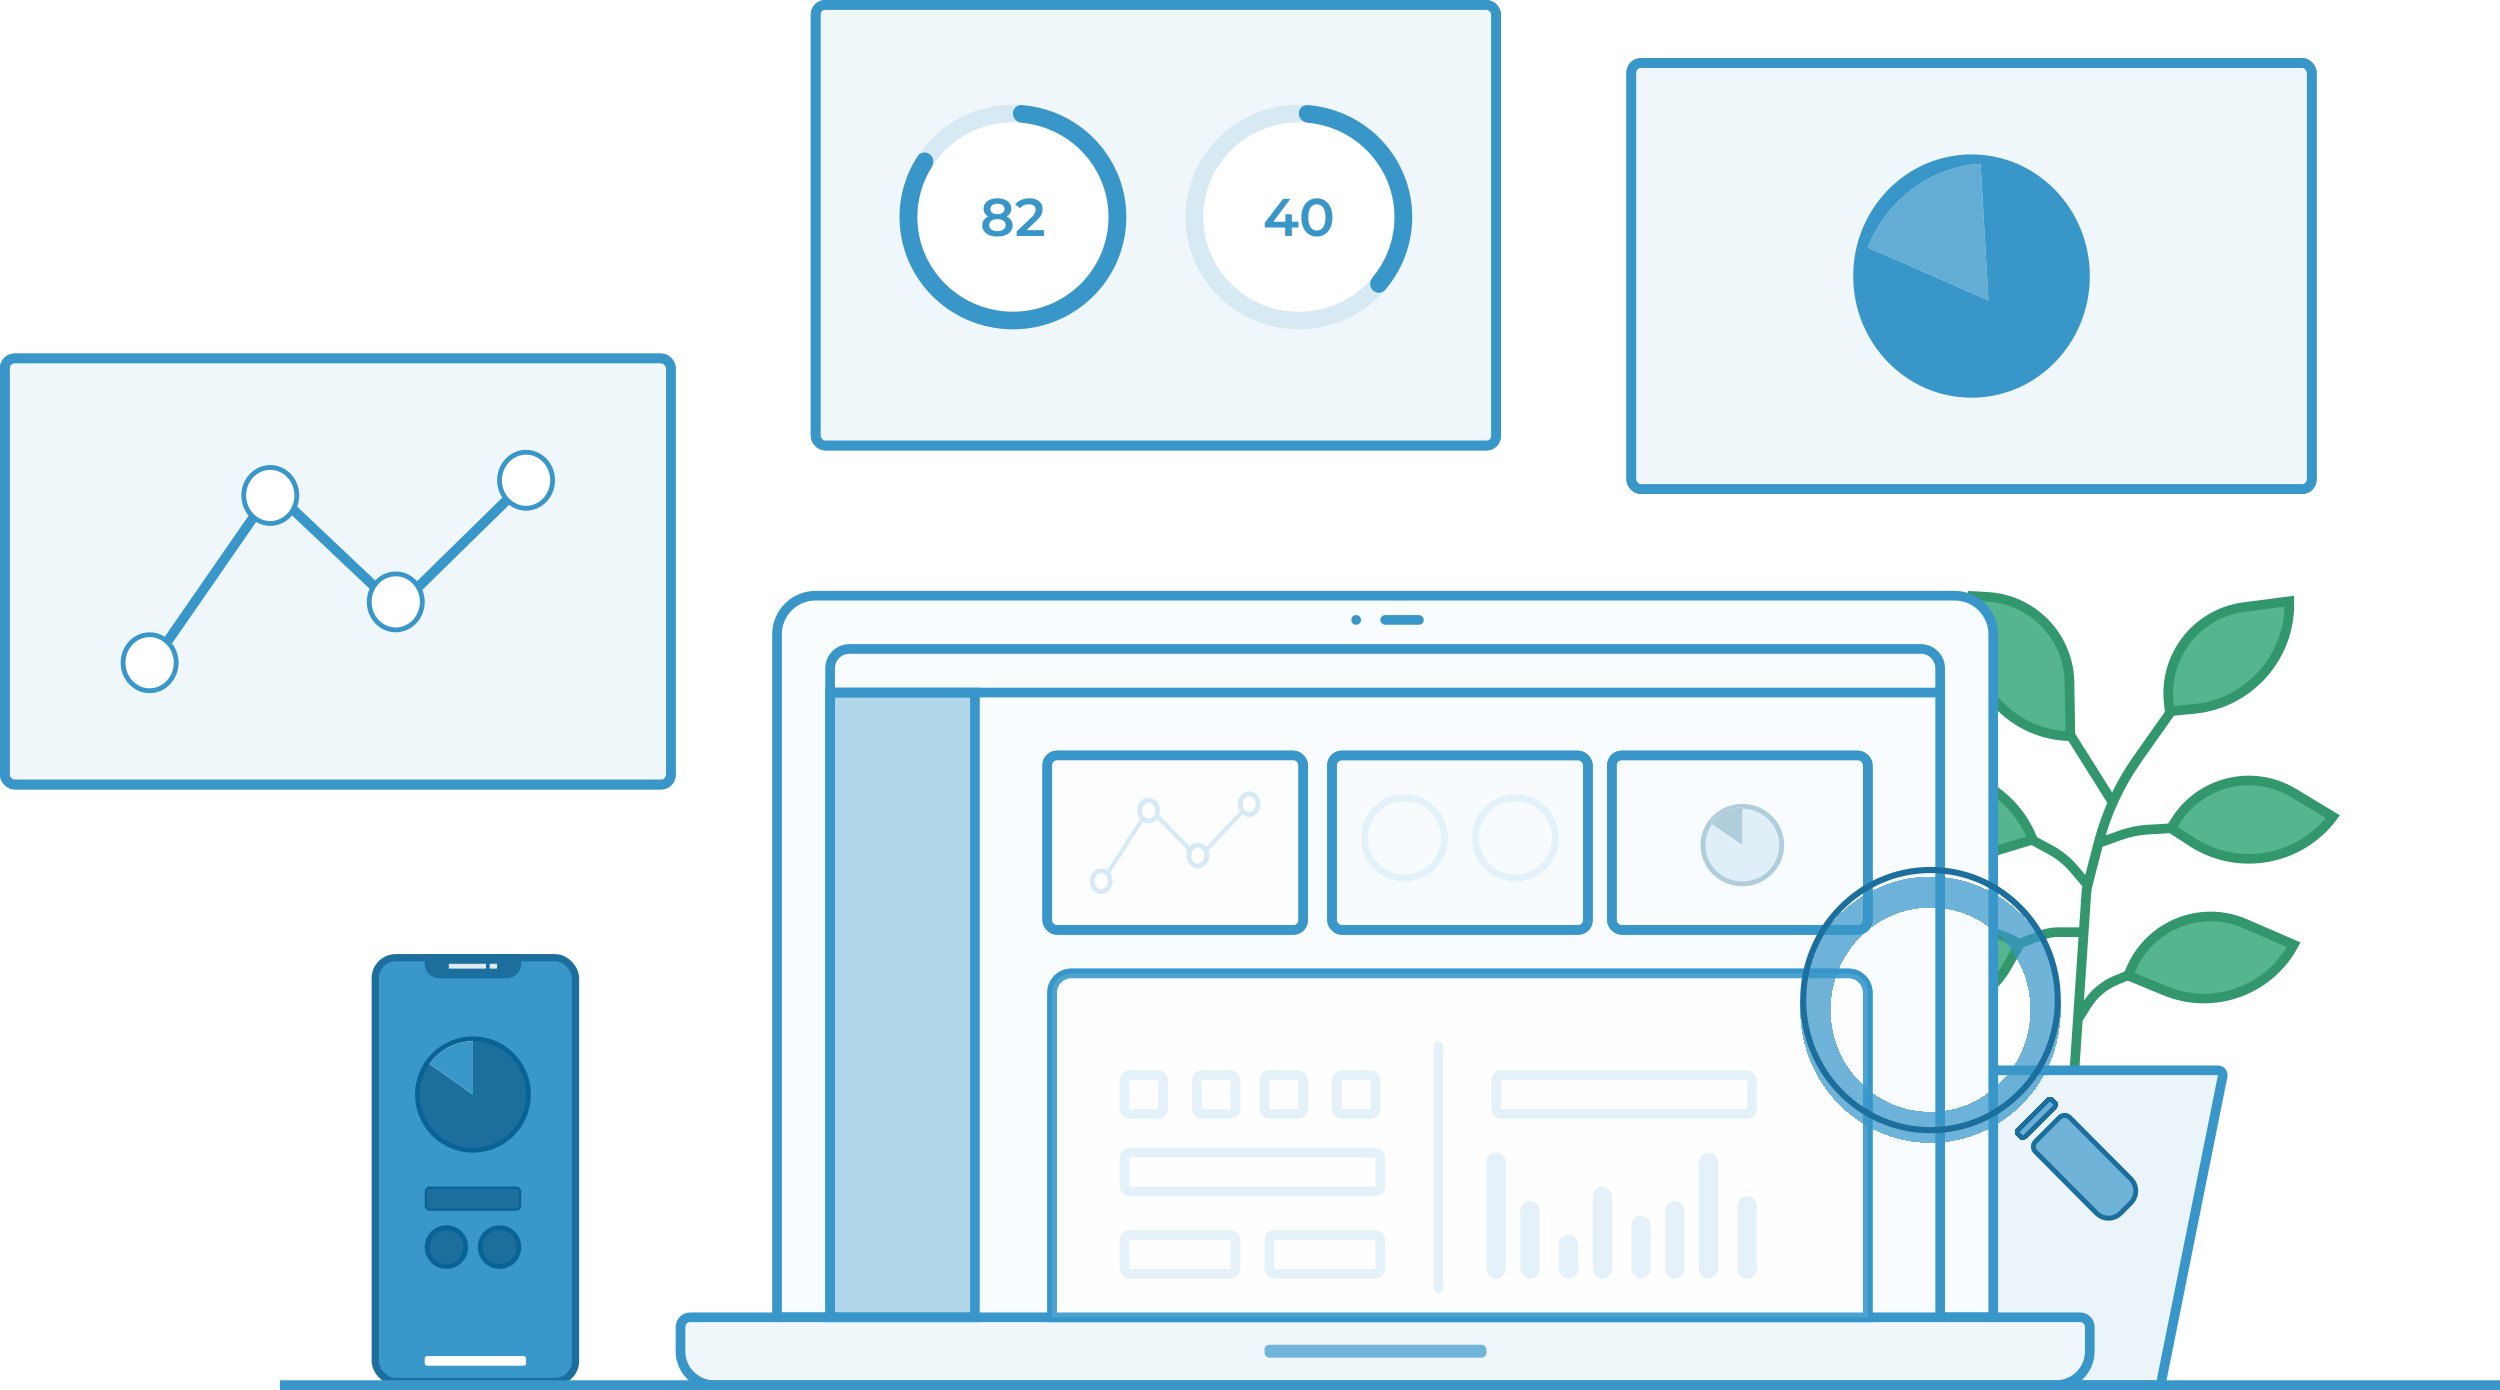 <svg width="518" height="288" viewBox="0 0 518 288" fill="none" xmlns="http://www.w3.org/2000/svg">
<rect x="1" y="74.254" width="138" height="88.314" rx="2" fill="white" stroke="#3896C9" stroke-width="2"/>
<rect x="1" y="74.254" width="138" height="88.314" rx="2" fill="#3896C9" fill-opacity="0.08" stroke="#3896C9" stroke-width="2"/>
<rect width="2.035" height="32.026" transform="matrix(0.795 0.607 -0.569 0.822 52.221 105.81)" fill="#3896C9"/>
<rect width="2.054" height="31.733" transform="matrix(0.664 0.748 -0.714 0.7 106.672 100.559)" fill="#3896C9"/>
<rect width="2.056" height="24.908" transform="matrix(0.651 -0.759 0.727 0.687 60 106.32)" fill="#3896C9"/>
<path d="M36.5 137.314C36.5 140.541 34.015 143.115 31 143.115C27.985 143.115 25.5 140.541 25.5 137.314C25.5 134.087 27.985 131.513 31 131.513C34.015 131.513 36.5 134.087 36.5 137.314Z" fill="white" stroke="#3896C9"/>
<path d="M61.5 102.659C61.5 105.886 59.015 108.46 56 108.46C52.985 108.46 50.5 105.886 50.5 102.659C50.5 99.432 52.985 96.858 56 96.858C59.015 96.858 61.5 99.432 61.5 102.659Z" fill="white" stroke="#3896C9"/>
<path d="M87.5 124.713C87.5 127.94 85.015 130.514 82 130.514C78.985 130.514 76.5 127.94 76.5 124.713C76.5 121.485 78.985 118.912 82 118.912C85.015 118.912 87.5 121.485 87.5 124.713Z" fill="white" stroke="#3896C9"/>
<path d="M114.5 99.508C114.5 102.736 112.015 105.309 109 105.309C105.985 105.309 103.5 102.736 103.5 99.508C103.5 96.281 105.985 93.707 109 93.707C112.015 93.707 114.5 96.281 114.5 99.508Z" fill="white" stroke="#3896C9"/>
<rect x="169" y="1" width="141" height="91.324" rx="2" fill="white" stroke="#3896C9" stroke-width="2"/>
<rect x="169" y="1" width="141" height="91.324" rx="2" fill="#3896C9" fill-opacity="0.08" stroke="#3896C9" stroke-width="2"/>
<ellipse cx="209.879" cy="44.97" rx="23.493" ry="23.267" fill="white"/>
<path d="M233.371 44.97C233.371 57.82 222.853 68.237 209.879 68.237C196.904 68.237 186.386 57.82 186.386 44.97C186.386 32.12 196.904 21.703 209.879 21.703C222.853 21.703 233.371 32.12 233.371 44.97ZM190.065 44.97C190.065 55.807 198.936 64.593 209.879 64.593C220.821 64.593 229.692 55.807 229.692 44.97C229.692 34.132 220.821 25.347 209.879 25.347C198.936 25.347 190.065 34.132 190.065 44.97Z" fill="#3896C9" fill-opacity="0.2"/>
<path d="M209.879 23.526C209.879 22.52 210.696 21.696 211.7 21.773C216.349 22.131 220.8 23.853 224.475 26.739C228.628 30 231.545 34.556 232.753 39.667C233.961 44.778 233.389 50.143 231.129 54.891C228.869 59.639 225.055 63.49 220.305 65.82C215.556 68.149 210.151 68.82 204.968 67.723C199.785 66.626 195.129 63.825 191.757 59.776C188.384 55.727 186.493 50.668 186.39 45.42C186.299 40.778 187.613 36.23 190.141 32.352C190.69 31.508 191.839 31.358 192.642 31.964C193.457 32.578 193.605 33.735 193.062 34.598C191.043 37.809 189.997 41.542 190.072 45.35C190.158 49.775 191.753 54.041 194.597 57.456C197.441 60.87 201.367 63.232 205.738 64.157C210.108 65.082 214.666 64.516 218.671 62.552C222.676 60.587 225.893 57.34 227.798 53.336C229.704 49.332 230.187 44.808 229.168 40.498C228.149 36.189 225.689 32.347 222.188 29.596C219.164 27.222 215.516 25.782 211.7 25.433C210.697 25.341 209.879 24.534 209.879 23.526Z" fill="#3896C9"/>
<path d="M208.567 44.852C208.971 45.036 209.279 45.285 209.491 45.6C209.711 45.908 209.821 46.271 209.821 46.689C209.821 47.159 209.689 47.569 209.425 47.921C209.169 48.273 208.802 48.545 208.325 48.735C207.849 48.919 207.295 49.01 206.664 49.01C206.034 49.01 205.48 48.919 205.003 48.735C204.534 48.545 204.171 48.273 203.914 47.921C203.658 47.569 203.529 47.159 203.529 46.689C203.529 46.271 203.636 45.908 203.848 45.6C204.061 45.285 204.365 45.036 204.761 44.852C204.453 44.684 204.215 44.464 204.046 44.192C203.885 43.914 203.804 43.595 203.804 43.235C203.804 42.803 203.922 42.425 204.156 42.102C204.398 41.78 204.736 41.53 205.168 41.354C205.601 41.178 206.1 41.09 206.664 41.09C207.236 41.09 207.739 41.178 208.171 41.354C208.604 41.53 208.941 41.78 209.183 42.102C209.425 42.425 209.546 42.803 209.546 43.235C209.546 43.595 209.462 43.91 209.293 44.181C209.125 44.453 208.883 44.676 208.567 44.852ZM206.664 42.212C206.217 42.212 205.861 42.308 205.597 42.498C205.341 42.689 205.212 42.957 205.212 43.301C205.212 43.631 205.341 43.895 205.597 44.093C205.861 44.284 206.217 44.379 206.664 44.379C207.119 44.379 207.478 44.284 207.742 44.093C208.006 43.895 208.138 43.631 208.138 43.301C208.138 42.957 208.003 42.689 207.731 42.498C207.467 42.308 207.112 42.212 206.664 42.212ZM206.664 47.888C207.192 47.888 207.61 47.778 207.918 47.558C208.226 47.338 208.38 47.034 208.38 46.645C208.38 46.264 208.226 45.963 207.918 45.743C207.61 45.523 207.192 45.413 206.664 45.413C206.136 45.413 205.722 45.523 205.421 45.743C205.121 45.963 204.97 46.264 204.97 46.645C204.97 47.034 205.121 47.338 205.421 47.558C205.722 47.778 206.136 47.888 206.664 47.888ZM216.326 47.69V48.9H210.65V47.943L213.708 45.039C214.053 44.709 214.284 44.423 214.401 44.181C214.526 43.932 214.588 43.686 214.588 43.444C214.588 43.085 214.467 42.81 214.225 42.619C213.983 42.429 213.627 42.333 213.158 42.333C212.373 42.333 211.772 42.601 211.354 43.136L210.353 42.366C210.654 41.963 211.057 41.651 211.563 41.431C212.076 41.204 212.648 41.09 213.279 41.09C214.115 41.09 214.782 41.288 215.281 41.684C215.78 42.08 216.029 42.619 216.029 43.301C216.029 43.719 215.941 44.112 215.765 44.478C215.589 44.845 215.252 45.263 214.753 45.732L212.696 47.69H216.326Z" fill="#3896C9"/>
<ellipse cx="269.121" cy="44.97" rx="23.493" ry="23.267" fill="white"/>
<path d="M292.614 44.97C292.614 57.82 282.096 68.237 269.121 68.237C256.147 68.237 245.628 57.82 245.628 44.97C245.628 32.12 256.147 21.703 269.121 21.703C282.096 21.703 292.614 32.12 292.614 44.97ZM249.308 44.97C249.308 55.807 258.178 64.593 269.121 64.593C280.064 64.593 288.935 55.807 288.935 44.97C288.935 34.132 280.064 25.347 269.121 25.347C258.178 25.347 249.308 34.132 249.308 44.97Z" fill="#3896C9" fill-opacity="0.2"/>
<path d="M269.121 23.52C269.121 22.516 269.936 21.696 270.936 21.773C274.943 22.08 278.815 23.402 282.173 25.624C286.037 28.181 289.048 31.815 290.826 36.066C292.604 40.318 293.069 44.996 292.163 49.509C291.375 53.432 289.581 57.078 286.967 60.102C286.312 60.859 285.16 60.855 284.449 60.15C283.728 59.436 283.735 58.275 284.386 57.497C286.48 54.994 287.921 52.007 288.565 48.8C289.33 44.992 288.937 41.044 287.437 37.456C285.936 33.869 283.395 30.802 280.135 28.645C277.38 26.822 274.216 25.717 270.935 25.419C269.936 25.328 269.121 24.523 269.121 23.52Z" fill="#3896C9"/>
<path d="M269.036 47.151H267.672V48.9H266.286V47.151H262.062V46.161L265.857 41.2H267.386L263.811 45.941H266.33V44.39H267.672V45.941H269.036V47.151ZM272.85 49.01C272.234 49.01 271.684 48.856 271.2 48.548C270.716 48.233 270.334 47.778 270.056 47.184C269.777 46.583 269.638 45.872 269.638 45.05C269.638 44.229 269.777 43.521 270.056 42.927C270.334 42.326 270.716 41.871 271.2 41.563C271.684 41.248 272.234 41.09 272.85 41.09C273.466 41.09 274.016 41.248 274.5 41.563C274.991 41.871 275.376 42.326 275.655 42.927C275.933 43.521 276.073 44.229 276.073 45.05C276.073 45.872 275.933 46.583 275.655 47.184C275.376 47.778 274.991 48.233 274.5 48.548C274.016 48.856 273.466 49.01 272.85 49.01ZM272.85 47.767C273.4 47.767 273.832 47.54 274.148 47.085C274.47 46.631 274.632 45.952 274.632 45.05C274.632 44.148 274.47 43.47 274.148 43.015C273.832 42.561 273.4 42.333 272.85 42.333C272.307 42.333 271.874 42.561 271.552 43.015C271.236 43.47 271.079 44.148 271.079 45.05C271.079 45.952 271.236 46.631 271.552 47.085C271.874 47.54 272.307 47.767 272.85 47.767Z" fill="#3896C9"/>
<rect x="77.75" y="198.437" width="41.5" height="87.81" rx="4.25" fill="#3896C9" fill-opacity="0.9"/>
<rect x="77.75" y="198.437" width="41.5" height="87.81" rx="4.25" fill="#3896C9" fill-opacity="0.9"/>
<rect x="77.75" y="198.437" width="41.5" height="87.81" rx="4.25" stroke="#1C6F9C" stroke-width="1.5"/>
<path d="M88 197.687H108V199.704C108 201.361 106.657 202.704 105 202.704H91C89.343 202.704 88 201.361 88 199.704V197.687Z" fill="#1C6F9C"/>
<g opacity="0.85">
<rect x="93" y="199.693" width="7.692" height="1.003" fill="white"/>
<rect x="101.461" y="199.693" width="1.538" height="1.003" fill="white"/>
</g>
<rect x="88" y="280.976" width="21" height="2.007" rx="0.5" fill="white"/>
<path d="M109.5 226.787C109.5 233.163 104.35 238.329 98 238.329C91.65 238.329 86.5 233.163 86.5 226.787C86.5 220.411 91.65 215.246 98 215.246C104.35 215.246 109.5 220.411 109.5 226.787Z" fill="#1C6F9C" stroke="#096495"/>
<path d="M98 215.749C96.23 215.749 94.487 216.177 92.918 216.998C91.348 217.818 89.999 219.007 88.985 220.462L98 226.787V215.749Z" fill="white"/>
<path d="M98 215.749C96.23 215.749 94.487 216.177 92.918 216.998C91.348 217.818 89.999 219.007 88.985 220.462L98 226.787V215.749Z" fill="#3A97CA"/>
<rect x="88.25" y="246.104" width="19.5" height="4.517" rx="0.75" fill="#1C6F9C" stroke="#096495" stroke-width="0.5"/>
<path d="M96.5 258.398C96.5 260.617 94.707 262.413 92.5 262.413C90.293 262.413 88.5 260.617 88.5 258.398C88.5 256.178 90.293 254.382 92.5 254.382C94.707 254.382 96.5 256.178 96.5 258.398Z" fill="#1C6F9C" stroke="#096495"/>
<path d="M107.5 258.398C107.5 260.617 105.708 262.413 103.5 262.413C101.292 262.413 99.5 260.617 99.5 258.398C99.5 256.178 101.292 254.382 103.5 254.382C105.708 254.382 107.5 256.178 107.5 258.398Z" fill="#1C6F9C" stroke="#096495"/>
<rect x="338" y="13.042" width="141" height="88.314" rx="2" fill="white" stroke="#3896C9" stroke-width="2"/>
<rect x="338" y="13.042" width="141" height="88.314" rx="2" fill="#3896C9" fill-opacity="0.08" stroke="#3896C9" stroke-width="2"/>
<ellipse cx="408.5" cy="57.199" rx="24.514" ry="25.204" fill="#3896C9"/>
<g filter="url(#filter0_d_4070_3927)">
<path d="M384.019 47.286C385.966 42.391 389.188 38.17 393.318 35.104C397.447 32.038 402.319 30.251 407.378 29.944L409.011 58.249L384.019 47.286Z" fill="white"/>
<path d="M384.019 47.286C385.966 42.391 389.188 38.17 393.318 35.105C397.447 32.039 402.319 30.251 407.378 29.945L409.011 58.249L384.019 47.286Z" fill="#3896C9" fill-opacity="0.78"/>
</g>
<path d="M441.598 200.654C445.567 191.587 456.104 187.445 465.185 191.381L475.274 195.754C470.172 205.259 458.669 209.442 448.591 205.288L440.948 202.138L441.598 200.654Z" fill="#54B58E" stroke="#32976D" stroke-width="2"/>
<path d="M450.766 170.115C455.974 161.836 466.829 159.253 475.21 164.298L483.372 169.213C476.558 178.358 463.758 180.708 454.1 174.413L449.818 171.622L450.766 170.115Z" fill="#54B58E" stroke="#32976D" stroke-width="2"/>
<path d="M411.788 123.673C421.215 124.194 428.638 131.908 428.796 141.348L428.984 152.541C417.117 152.353 407.662 142.318 408.325 130.337L408.703 123.503L411.788 123.673Z" fill="#54B58E" stroke="#32976D" stroke-width="2"/>
<path d="M410.927 177.083C405.828 178.635 400.304 177.848 395.844 174.933L383.054 166.576L387.957 163.374C399.958 155.536 416.026 160.78 421.197 173.958L410.927 177.083Z" fill="#54B58E" stroke="#32976D" stroke-width="2"/>
<path d="M415.824 200.303C412.689 205.819 406.895 209.279 400.568 209.413L390.649 209.624L391.79 205.705C395.142 194.196 408.56 189.268 418.47 195.649L415.824 200.303Z" fill="#54B58E" stroke="#32976D" stroke-width="2"/>
<path d="M449.361 145.579C448.318 135.853 455.233 127.067 464.932 125.796L474.353 124.561C474.675 135.975 466.083 145.799 454.597 146.889L449.553 147.368L449.361 145.579Z" fill="#54B58E" stroke="#32976D" stroke-width="2"/>
<path d="M450.122 147.011L442.935 157.187C439.195 162.482 436.444 168.411 434.814 174.689V174.689M429.845 221.4L430.531 211.203M434.814 174.689L439.284 173.085C441.166 172.41 443.136 172.007 445.133 171.89L450.122 171.596M434.814 174.689L432.556 183.385M430.531 211.203L432.293 185.007C432.33 184.459 432.418 183.916 432.556 183.385V183.385M430.531 211.203L432.418 208.195C433.852 205.909 435.962 204.127 438.456 203.097L440.622 202.202M437.622 166.046L429.122 152.53M431.746 193.14L426.482 193.14C425.253 193.14 424.034 193.367 422.888 193.809L418.122 195.649M432.556 183.385L429.69 180.016C428.323 178.41 426.67 177.072 424.816 176.069L421.122 174.074" stroke="#32976D" stroke-width="2"/>
<path d="M400.461 222.963C400.337 222.344 400.81 221.767 401.442 221.767H459.558C460.19 221.767 460.663 222.344 460.539 222.963L447.681 287H413.319L400.461 222.963Z" fill="#EAF4F9" stroke="#3896C9" stroke-width="2"/>
<path d="M161 131.425C161 127.007 164.582 123.425 169 123.425H405C409.418 123.425 413 127.007 413 131.425V272.951H161V131.425Z" fill="#F9FCFE" stroke="#3896C9" stroke-width="2"/>
<path d="M172 138.463C172 136.254 173.791 134.463 176 134.463H398C400.209 134.463 402 136.254 402 138.463V283.99H172V138.463Z" fill="#F9FCFE" stroke="#3896C9" stroke-width="2"/>
<path d="M141 274.944C141 273.84 141.895 272.944 143 272.944H431C432.105 272.944 433 273.84 433 274.944V280C433 283.866 429.866 287 426 287H148C144.134 287 141 283.866 141 280V274.944Z" fill="#EFF7FB" stroke="#3896C9" stroke-width="2"/>
<rect opacity="0.69" x="262" y="278.634" width="46" height="2.676" rx="1" fill="#3896C9"/>
<ellipse cx="281" cy="128.446" rx="1" ry="1.003" fill="#3896C9"/>
<rect x="286" y="127.443" width="9" height="2.007" rx="1" fill="#3896C9"/>
<rect x="172" y="142.495" width="230" height="2.007" fill="#3896C9"/>
<rect x="172" y="272.952" width="129.456" height="30" transform="rotate(-90 172 272.952)" fill="#3896C9" fill-opacity="0.37" stroke="#3896C9" stroke-width="2"/>
<rect x="217" y="156.54" width="53" height="36.132" rx="2" fill="white" stroke="#3896C9" stroke-width="2"/>
<rect x="217" y="156.54" width="53" height="36.132" rx="2" fill="#3896C9" fill-opacity="0.08" stroke="#3896C9" stroke-width="2"/>
<rect width="0.822" height="13.225" transform="matrix(0.773 0.634 -0.541 0.841 236.515 169.286)" fill="#3896C9"/>
<rect width="0.841" height="12.931" transform="matrix(0.637 0.771 -0.689 0.725 257.907 167.069)" fill="#3896C9"/>
<rect width="0.843" height="10.137" transform="matrix(0.624 -0.782 0.701 0.713 239.571 169.501)" fill="#3896C9"/>
<path d="M230.036 182.588C230.036 183.839 229.149 184.748 228.178 184.748C227.208 184.748 226.321 183.839 226.321 182.588C226.321 181.336 227.208 180.427 228.178 180.427C229.149 180.427 230.036 181.336 230.036 182.588Z" fill="white" stroke="#3896C9"/>
<path d="M239.857 167.955C239.857 169.207 238.97 170.116 238 170.116C237.029 170.116 236.143 169.207 236.143 167.955C236.143 166.704 237.029 165.795 238 165.795C238.97 165.795 239.857 166.704 239.857 167.955Z" fill="white" stroke="#3896C9"/>
<path d="M250.071 177.267C250.071 178.519 249.185 179.427 248.214 179.427C247.244 179.427 246.357 178.519 246.357 177.267C246.357 176.015 247.244 175.106 248.214 175.106C249.185 175.106 250.071 176.015 250.071 177.267Z" fill="white" stroke="#3896C9"/>
<path d="M260.678 166.625C260.678 167.877 259.792 168.786 258.821 168.786C257.851 168.786 256.964 167.877 256.964 166.625C256.964 165.373 257.851 164.465 258.821 164.465C259.792 164.465 260.678 165.373 260.678 166.625Z" fill="white" stroke="#3896C9"/>
<path d="M218 158.547C218 157.995 218.448 157.547 219 157.547H268C268.552 157.547 269 157.995 269 158.547V190.665C269 191.218 268.552 191.665 268 191.665H219C218.448 191.665 218 191.218 218 190.665V158.547Z" fill="white" fill-opacity="0.79"/>
<rect x="334" y="156.54" width="53" height="36.132" rx="2" fill="white" stroke="#3896C9" stroke-width="2"/>
<rect x="334" y="156.54" width="53" height="36.132" rx="2" fill="#3896C9" fill-opacity="0.08" stroke="#3896C9" stroke-width="2"/>
<path d="M369.173 175.108C369.173 179.535 365.526 183.137 361.01 183.137C356.494 183.137 352.846 179.535 352.846 175.108C352.846 170.68 356.494 167.078 361.01 167.078C365.526 167.078 369.173 170.68 369.173 175.108Z" fill="#3A97CA" fill-opacity="0.4" stroke="#1C6F9C"/>
<path d="M361.01 167.289C359.732 167.289 358.474 167.593 357.341 168.174C356.208 168.755 355.234 169.597 354.502 170.627L361.01 175.108V167.289Z" fill="white"/>
<path d="M361.01 167.289C359.732 167.289 358.474 167.593 357.341 168.174C356.208 168.755 355.234 169.597 354.502 170.627L361.01 175.108V167.289Z" fill="#1C6F9C"/>
<rect x="335" y="157.547" width="51" height="34.118" rx="1" fill="white" fill-opacity="0.65"/>
<rect x="277" y="157.547" width="51" height="34.118" rx="1" fill="white" fill-opacity="0.68"/>
<rect x="276" y="156.54" width="53" height="36.132" rx="2" fill="white" stroke="#3896C9" stroke-width="2"/>
<rect x="276" y="156.54" width="53" height="36.132" rx="2" fill="#3896C9" fill-opacity="0.08" stroke="#3896C9" stroke-width="2"/>
<ellipse cx="291" cy="173.603" rx="9" ry="9.031" fill="#EFF7FB"/>
<path d="M300 173.603C300 178.591 295.971 182.634 291 182.634C286.029 182.634 282 178.591 282 173.603C282 168.615 286.029 164.571 291 164.571C295.971 164.571 300 168.615 300 173.603ZM283.409 173.603C283.409 177.809 286.808 181.22 291 181.22C295.192 181.22 298.591 177.809 298.591 173.603C298.591 169.396 295.192 165.986 291 165.986C286.808 165.986 283.409 169.396 283.409 173.603Z" fill="#3896C9" fill-opacity="0.2"/>
<ellipse cx="314" cy="173.603" rx="9" ry="9.031" fill="#EFF7FB"/>
<path d="M323 173.603C323 178.591 318.971 182.634 314 182.634C309.029 182.634 305 178.591 305 173.603C305 168.615 309.029 164.571 314 164.571C318.971 164.571 323 168.615 323 173.603ZM306.409 173.603C306.409 177.809 309.808 181.22 314 181.22C318.192 181.22 321.591 177.809 321.591 173.603C321.591 169.396 318.192 165.986 314 165.986C309.808 165.986 306.409 169.396 306.409 173.603Z" fill="#3896C9" fill-opacity="0.2"/>
<rect x="277" y="157.547" width="51" height="34.118" rx="1" fill="white" fill-opacity="0.47"/>
<path d="M218 205.697C218 203.488 219.791 201.697 222 201.697H383C385.209 201.697 387 203.488 387 205.697V272.951H218V205.697Z" fill="#C4C4C4" fill-opacity="0.1" stroke="#3896C9" stroke-width="2"/>
<rect x="233" y="238.826" width="53" height="8.035" rx="1" stroke="#3896C9" stroke-width="2"/>
<rect x="233" y="255.885" width="23" height="8.035" rx="1" stroke="#3896C9" stroke-width="2"/>
<rect x="263" y="255.885" width="23" height="8.035" rx="1" stroke="#3896C9" stroke-width="2"/>
<rect x="233" y="222.77" width="8" height="8.035" rx="1" stroke="#3896C9" stroke-width="2"/>
<rect x="248" y="222.77" width="8" height="8.035" rx="1" stroke="#3896C9" stroke-width="2"/>
<rect x="262" y="222.77" width="8" height="8.035" rx="1" stroke="#3896C9" stroke-width="2"/>
<rect x="277" y="222.77" width="8" height="8.035" rx="1" stroke="#3896C9" stroke-width="2"/>
<rect x="297" y="215.749" width="2" height="52.181" rx="1" fill="#3896C9"/>
<rect x="310" y="222.77" width="53" height="8.035" rx="1" stroke="#3896C9" stroke-width="2"/>
<rect x="309" y="239.829" width="2" height="24.091" rx="1" stroke="#3896C9" stroke-width="2"/>
<rect x="316" y="249.864" width="2" height="14.056" rx="1" stroke="#3896C9" stroke-width="2"/>
<rect x="324" y="256.888" width="2" height="7.031" rx="1" stroke="#3896C9" stroke-width="2"/>
<rect x="331" y="246.854" width="2" height="17.066" rx="1" stroke="#3896C9" stroke-width="2"/>
<rect x="339" y="252.875" width="2" height="11.045" rx="1" stroke="#3896C9" stroke-width="2"/>
<rect x="346" y="249.864" width="2" height="14.056" rx="1" stroke="#3896C9" stroke-width="2"/>
<rect x="353" y="239.829" width="2" height="24.091" rx="1" stroke="#3896C9" stroke-width="2"/>
<rect x="361" y="248.86" width="2" height="15.059" rx="1" stroke="#3896C9" stroke-width="2"/>
<path opacity="0.87" d="M218 205.697C218 203.488 219.791 201.697 222 201.697H383C385.209 201.697 387 203.488 387 205.697V272.951H218V205.697Z" fill="white" stroke="#3896C9" stroke-width="2"/>
<g filter="url(#filter1_d_4070_3927)">
<path d="M427 207.22C427 222.461 414.912 234.816 400 234.816C385.088 234.816 373 222.461 373 207.22C373 191.979 385.088 179.624 400 179.624C414.912 179.624 427 191.979 427 207.22ZM379.313 207.22C379.313 218.897 388.575 228.363 400 228.363C411.425 228.363 420.687 218.897 420.687 207.22C420.687 195.543 411.425 186.077 400 186.077C388.575 186.077 379.313 195.543 379.313 207.22Z" fill="#3896C9" fill-opacity="0.72" shape-rendering="crispEdges"/>
</g>
<path d="M427 207.22C427 222.461 414.912 234.816 400 234.816C385.088 234.816 373 222.461 373 207.22C373 191.979 385.088 179.624 400 179.624C414.912 179.624 427 191.979 427 207.22ZM374.252 207.22C374.252 221.754 385.78 233.536 400 233.536C414.22 233.536 425.748 221.754 425.748 207.22C425.748 192.686 414.22 180.903 400 180.903C385.78 180.903 374.252 192.686 374.252 207.22Z" fill="#1C6F9C"/>
<g filter="url(#filter2_d_4070_3927)">
<rect width="11.019" height="3.005" rx="1" transform="matrix(0.707 -0.708 0.705 0.709 417 230.571)" fill="#3896C9" fill-opacity="0.72" shape-rendering="crispEdges"/>
<rect x="0.706" y="0.001" width="10.019" height="2.005" rx="0.5" transform="matrix(0.707 -0.708 0.705 0.709 417.207 231.071)" stroke="#1C6F9C" shape-rendering="crispEdges"/>
</g>
<g filter="url(#filter3_d_4070_3927)">
<path d="M421.41 235C420.631 234.216 420.633 232.948 421.413 232.166L426.373 227.2C427.153 226.418 428.418 226.419 429.196 227.202L441.85 239.926C443.408 241.492 443.405 244.03 441.844 245.593L439.711 247.729C438.15 249.292 435.621 249.29 434.064 247.723L421.41 235Z" fill="#6FB3D8"/>
<path d="M421.764 234.646C421.179 234.058 421.18 233.107 421.766 232.521L426.726 227.554C427.311 226.968 428.259 226.969 428.843 227.556L441.497 240.28C442.86 241.65 442.857 243.87 441.491 245.238L439.358 247.375C437.992 248.742 435.78 248.74 434.417 247.369L421.764 234.646Z" stroke="#1C6F9C"/>
</g>
<rect x="58" y="285.993" width="460" height="2.007" fill="#3896C9"/>
<defs>
<filter id="filter0_d_4070_3927" x="383.019" y="29.944" width="32.992" height="36.305" filterUnits="userSpaceOnUse" color-interpolation-filters="sRGB">
<feFlood flood-opacity="0" result="BackgroundImageFix"/>
<feColorMatrix in="SourceAlpha" type="matrix" values="0 0 0 0 0 0 0 0 0 0 0 0 0 0 0 0 0 0 127 0" result="hardAlpha"/>
<feOffset dx="3" dy="4"/>
<feGaussianBlur stdDeviation="2"/>
<feComposite in2="hardAlpha" operator="out"/>
<feColorMatrix type="matrix" values="0 0 0 0 0.168 0 0 0 0 0.413 0 0 0 0 0.546 0 0 0 0.32 0"/>
<feBlend mode="normal" in2="BackgroundImageFix" result="effect1_dropShadow_4070_3927"/>
<feBlend mode="normal" in="SourceGraphic" in2="effect1_dropShadow_4070_3927" result="shape"/>
</filter>
<filter id="filter1_d_4070_3927" x="369" y="177.624" width="62" height="63.191" filterUnits="userSpaceOnUse" color-interpolation-filters="sRGB">
<feFlood flood-opacity="0" result="BackgroundImageFix"/>
<feColorMatrix in="SourceAlpha" type="matrix" values="0 0 0 0 0 0 0 0 0 0 0 0 0 0 0 0 0 0 127 0" result="hardAlpha"/>
<feOffset dy="2"/>
<feGaussianBlur stdDeviation="2"/>
<feComposite in2="hardAlpha" operator="out"/>
<feColorMatrix type="matrix" values="0 0 0 0 0 0 0 0 0 0 0 0 0 0 0 0 0 0 0.15 0"/>
<feBlend mode="normal" in2="BackgroundImageFix" result="effect1_dropShadow_4070_3927"/>
<feBlend mode="normal" in="SourceGraphic" in2="effect1_dropShadow_4070_3927" result="shape"/>
</filter>
<filter id="filter2_d_4070_3927" x="413.414" y="223.189" width="17.078" height="17.098" filterUnits="userSpaceOnUse" color-interpolation-filters="sRGB">
<feFlood flood-opacity="0" result="BackgroundImageFix"/>
<feColorMatrix in="SourceAlpha" type="matrix" values="0 0 0 0 0 0 0 0 0 0 0 0 0 0 0 0 0 0 127 0" result="hardAlpha"/>
<feOffset dy="4"/>
<feGaussianBlur stdDeviation="2"/>
<feComposite in2="hardAlpha" operator="out"/>
<feColorMatrix type="matrix" values="0 0 0 0 0 0 0 0 0 0 0 0 0 0 0 0 0 0 0.15 0"/>
<feBlend mode="normal" in2="BackgroundImageFix" result="effect1_dropShadow_4070_3927"/>
<feBlend mode="normal" in="SourceGraphic" in2="effect1_dropShadow_4070_3927" result="shape"/>
</filter>
<filter id="filter3_d_4070_3927" x="416.827" y="226.614" width="30.189" height="30.286" filterUnits="userSpaceOnUse" color-interpolation-filters="sRGB">
<feFlood flood-opacity="0" result="BackgroundImageFix"/>
<feColorMatrix in="SourceAlpha" type="matrix" values="0 0 0 0 0 0 0 0 0 0 0 0 0 0 0 0 0 0 127 0" result="hardAlpha"/>
<feOffset dy="4"/>
<feGaussianBlur stdDeviation="2"/>
<feComposite in2="hardAlpha" operator="out"/>
<feColorMatrix type="matrix" values="0 0 0 0 0 0 0 0 0 0 0 0 0 0 0 0 0 0 0.15 0"/>
<feBlend mode="normal" in2="BackgroundImageFix" result="effect1_dropShadow_4070_3927"/>
<feBlend mode="normal" in="SourceGraphic" in2="effect1_dropShadow_4070_3927" result="shape"/>
</filter>
</defs>
</svg>
